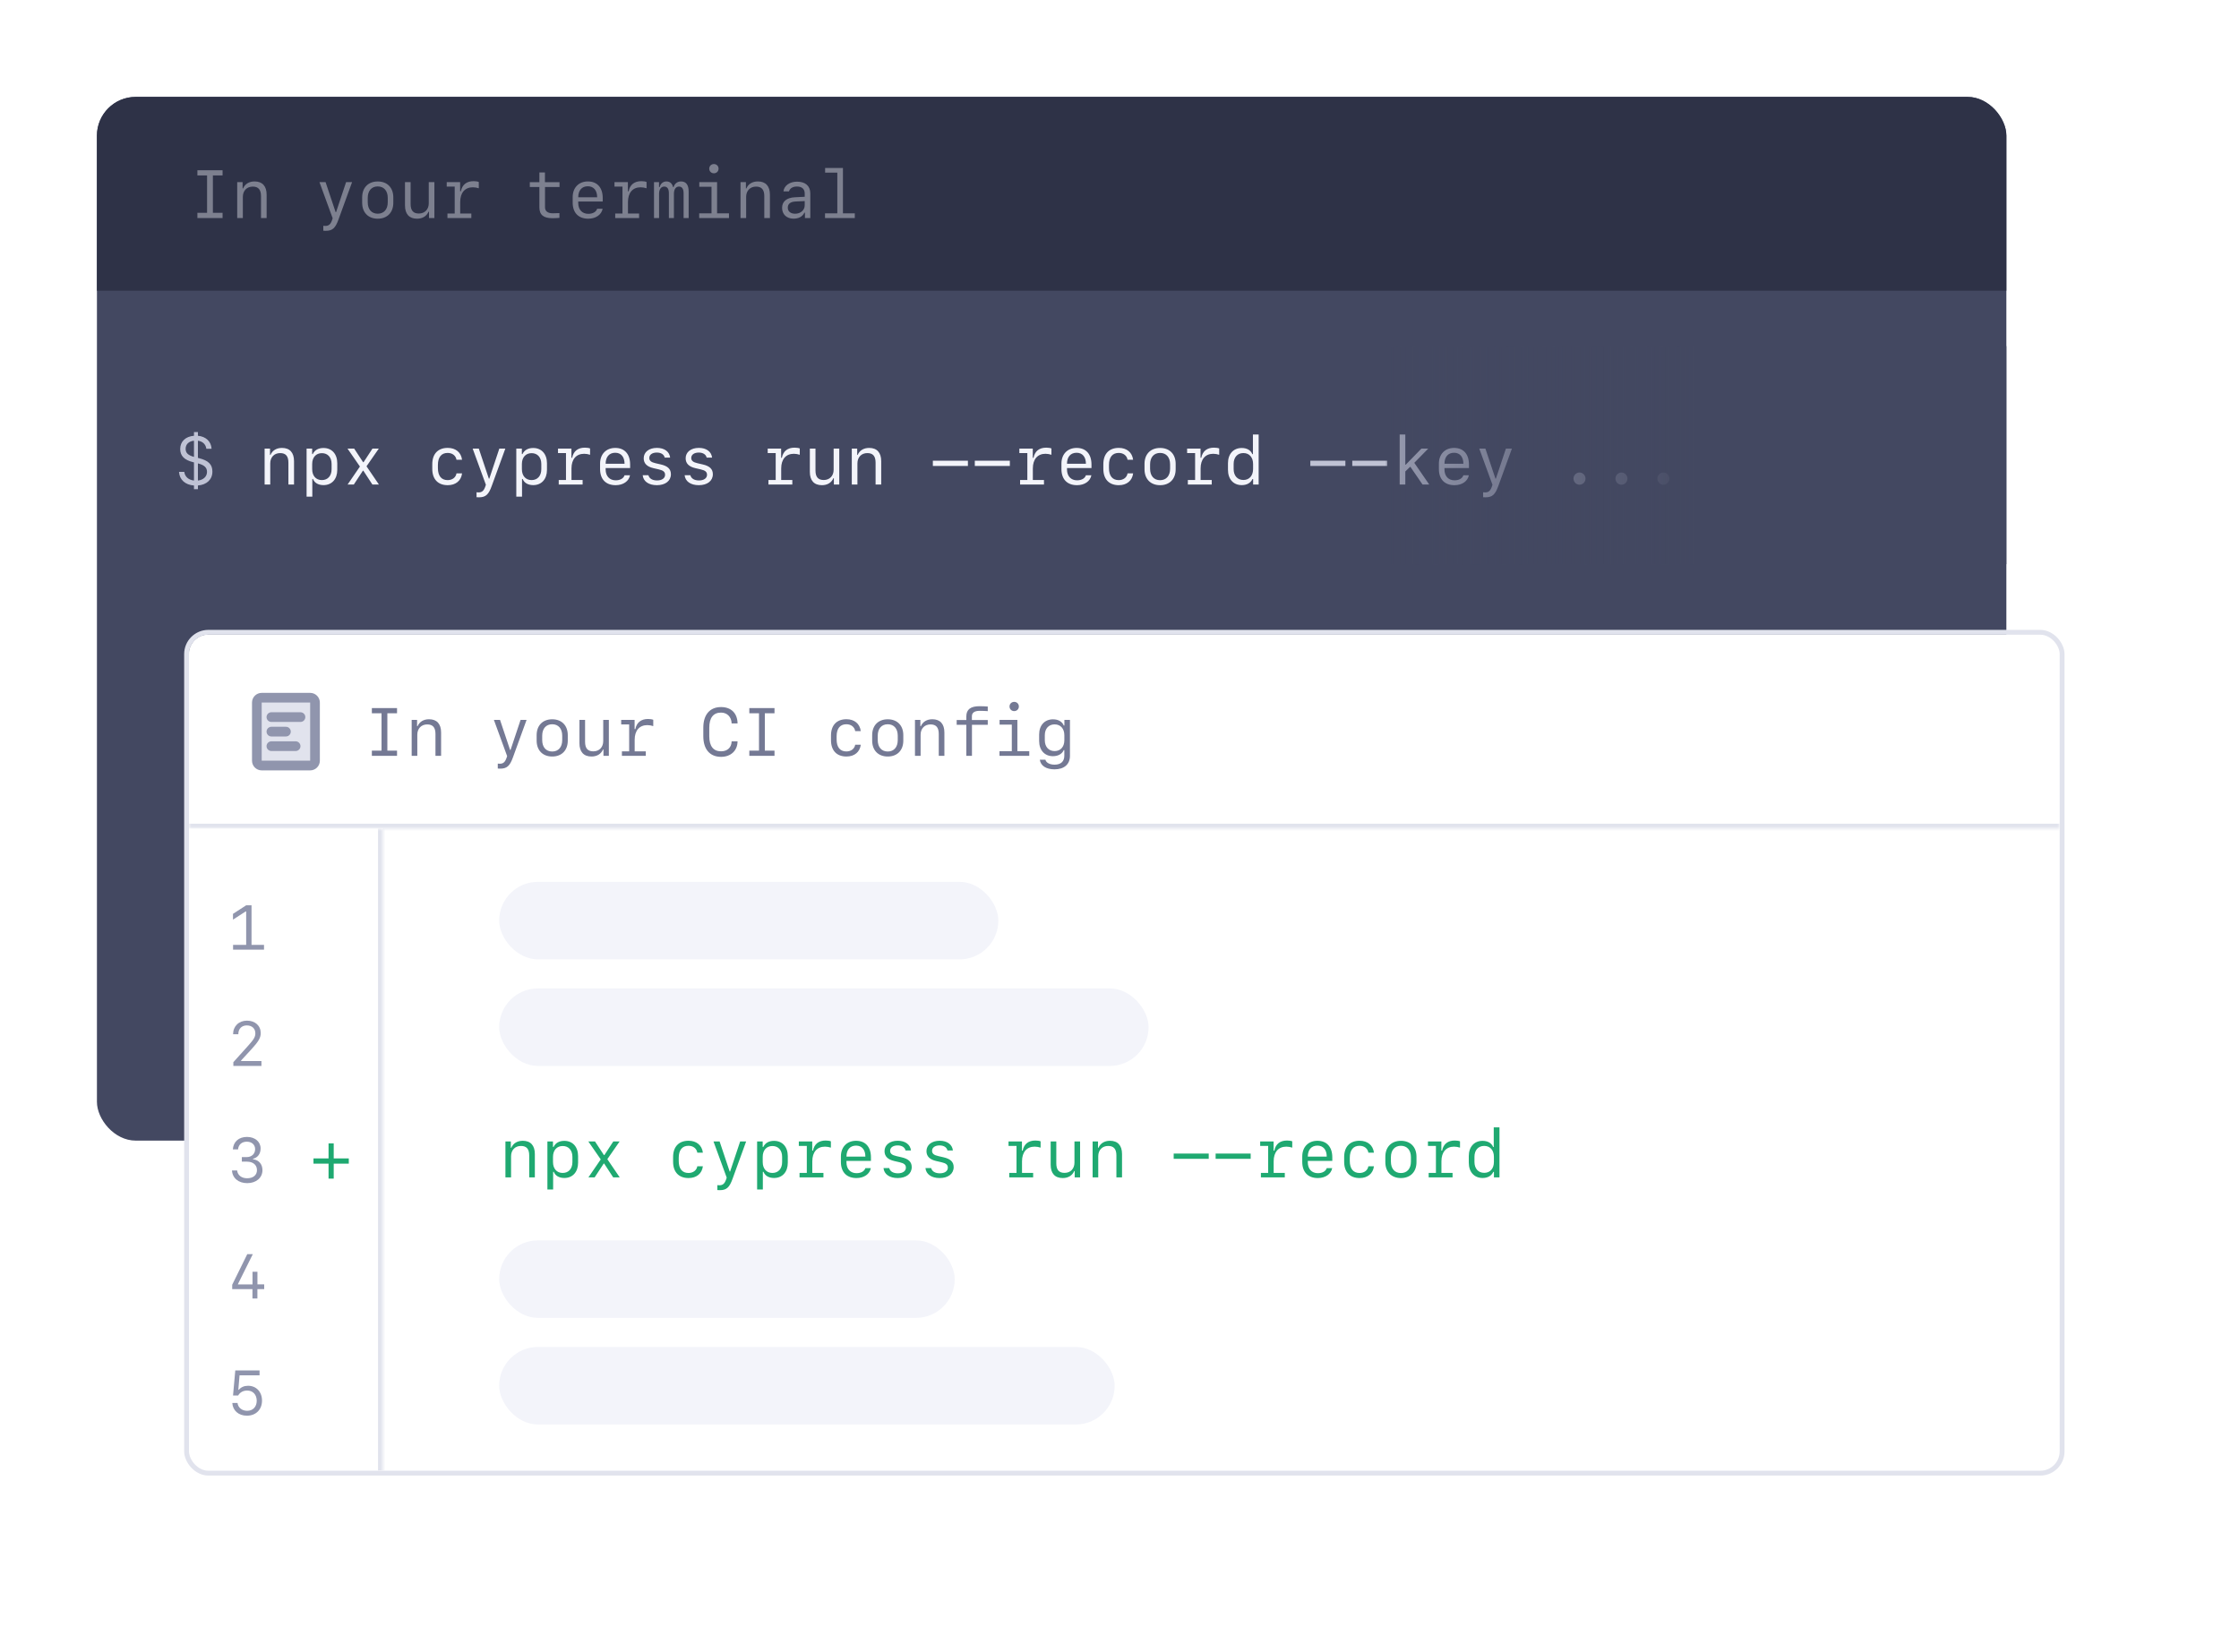 <svg viewBox="0 0 462 341" fill="none" xmlns="http://www.w3.org/2000/svg">
<g filter="url(#filter0_d_560_11340)">
<g clip-path="url(#clip0_560_11340)">
<rect x="20" y="20" width="394" height="215.411" rx="8" fill="#434861"/>
<rect width="394" height="40" transform="translate(20 20)" fill="#2E3247"/>
<path d="M36.937 97.395C37.039 99.016 38.215 100.068 40.026 100.205V100.964H40.84V100.198C42.665 100.055 43.827 98.961 43.827 97.334C43.827 95.864 43.027 95.051 41.065 94.565L40.84 94.504V90.956C41.81 91.093 42.46 91.701 42.576 92.617H43.656C43.574 91.113 42.474 90.088 40.84 89.938V89.172H40.026V89.938C38.29 90.074 37.183 91.12 37.183 92.665C37.183 94.087 38.023 94.941 39.883 95.399L40.026 95.434V99.18C38.905 99.05 38.14 98.38 38.03 97.395H36.937ZM38.304 92.631C38.304 91.694 38.953 91.072 40.026 90.956V94.299C38.789 93.95 38.304 93.478 38.304 92.631ZM42.713 97.389C42.713 98.359 41.968 99.05 40.84 99.18V95.639C42.159 95.981 42.713 96.5 42.713 97.389ZM277.609 96.165V95.085H270.377V96.165H277.609ZM286.264 96.165V95.085H279.031V96.165H286.264ZM290.064 95.912H289.976V89.671H288.813V100H289.976V97.3L291.001 96.315L293.53 100H294.911L291.828 95.522L294.706 92.583H293.298L290.064 95.912ZM301.959 98.086C301.754 98.735 301.063 99.132 300.127 99.132C298.862 99.132 298.056 98.257 298.056 96.897V96.596H303.107V95.871C303.107 93.725 301.973 92.446 300.045 92.446C298.158 92.446 296.907 93.731 296.907 95.686V96.801C296.907 98.913 298.09 100.137 300.127 100.137C301.686 100.137 302.861 99.31 303.087 98.086H301.959ZM300.038 93.444C301.234 93.444 301.959 94.299 301.959 95.714H298.056C298.056 94.292 298.801 93.444 300.038 93.444ZM306.532 102.639C307.906 102.639 308.528 102.099 309.178 100.273L311.974 92.583H310.736L308.665 98.79H308.576L306.498 92.583H305.233L307.961 100.048L307.831 100.451C307.523 101.312 307.141 101.627 306.443 101.627C306.334 101.627 306.122 101.62 306.033 101.6V102.618C306.136 102.632 306.361 102.639 306.532 102.639ZM325.919 100.041C326.596 100.041 327.156 99.474 327.156 98.776C327.156 98.086 326.596 97.519 325.919 97.519C325.242 97.519 324.682 98.086 324.682 98.776C324.682 99.474 325.242 100.041 325.919 100.041ZM334.573 100.041C335.25 100.041 335.811 99.474 335.811 98.776C335.811 98.086 335.25 97.519 334.573 97.519C333.896 97.519 333.336 98.086 333.336 98.776C333.336 99.474 333.896 100.041 334.573 100.041ZM343.228 100.041C343.904 100.041 344.465 99.474 344.465 98.776C344.465 98.086 343.904 97.519 343.228 97.519C342.551 97.519 341.99 98.086 341.99 98.776C341.99 99.474 342.551 100.041 343.228 100.041Z" fill="#BFC2D4"/>
<path d="M54.601 100H55.763V95.632C55.763 94.367 56.583 93.513 57.807 93.513C58.962 93.513 59.509 94.142 59.509 95.481V100H60.671V95.188C60.671 93.41 59.796 92.446 58.183 92.446C57.055 92.446 56.207 92.966 55.81 93.889H55.715V92.583H54.601V100ZM66.755 92.46C65.695 92.46 64.923 92.897 64.533 93.718H64.41V92.583H63.262V102.502H64.444V98.852H64.574C64.895 99.665 65.682 100.123 66.755 100.123C68.471 100.123 69.592 98.886 69.592 96.985V95.605C69.592 93.697 68.471 92.46 66.755 92.46ZM66.42 93.526C67.644 93.526 68.423 94.401 68.423 95.769V96.835C68.423 98.202 67.644 99.084 66.42 99.084C65.196 99.084 64.417 98.209 64.417 96.835V95.769C64.417 94.401 65.196 93.526 66.42 93.526ZM74.972 97.143L76.838 100H78.185L75.628 96.24L78.164 92.583H76.858L75.019 95.393H74.924L73.078 92.583H71.704L74.268 96.288L71.725 100H73.01L74.883 97.143H74.972ZM95.343 94.894C95.151 93.369 94.03 92.439 92.39 92.439C90.373 92.439 89.197 93.677 89.197 95.803V96.773C89.197 98.899 90.373 100.137 92.39 100.137C94.03 100.137 95.158 99.214 95.343 97.703H94.194C94.051 98.551 93.326 99.091 92.369 99.091C91.077 99.091 90.359 98.216 90.359 96.623V95.953C90.359 94.36 91.077 93.478 92.369 93.478C93.326 93.478 94.051 94.025 94.194 94.894H95.343ZM98.829 102.639C100.203 102.639 100.825 102.099 101.475 100.273L104.271 92.583H103.033L100.962 98.79H100.873L98.795 92.583H97.53L100.258 100.048L100.128 100.451C99.82 101.312 99.438 101.627 98.74 101.627C98.631 101.627 98.419 101.62 98.33 101.6V102.618C98.433 102.632 98.658 102.639 98.829 102.639ZM110.026 92.46C108.967 92.46 108.194 92.897 107.805 93.718H107.682V92.583H106.533V102.502H107.716V98.852H107.846C108.167 99.665 108.953 100.123 110.026 100.123C111.742 100.123 112.863 98.886 112.863 96.985V95.605C112.863 93.697 111.742 92.46 110.026 92.46ZM109.691 93.526C110.915 93.526 111.694 94.401 111.694 95.769V96.835C111.694 98.202 110.915 99.084 109.691 99.084C108.468 99.084 107.688 98.209 107.688 96.835V95.769C107.688 94.401 108.468 93.526 109.691 93.526ZM117.922 96.678C117.922 94.791 118.893 93.656 120.533 93.656C120.937 93.656 121.415 93.738 121.757 93.861V92.556C121.511 92.453 121.107 92.392 120.684 92.392C119.255 92.392 118.332 93.103 118.059 94.477H117.908V92.583H115.14V93.513H116.787V99.07H115.29V100H120.219V99.07H117.922V96.678ZM128.873 98.086C128.668 98.735 127.978 99.132 127.041 99.132C125.776 99.132 124.97 98.257 124.97 96.897V96.596H130.021V95.871C130.021 93.725 128.887 92.446 126.959 92.446C125.072 92.446 123.821 93.731 123.821 95.686V96.801C123.821 98.913 125.004 100.137 127.041 100.137C128.6 100.137 129.775 99.31 130.001 98.086H128.873ZM126.952 93.444C128.148 93.444 128.873 94.299 128.873 95.714H124.97C124.97 94.292 125.715 93.444 126.952 93.444ZM132.824 94.586C132.824 95.639 133.487 96.315 134.827 96.623L135.928 96.876C136.871 97.088 137.233 97.402 137.233 97.99C137.233 98.701 136.591 99.159 135.579 99.159C134.622 99.159 133.966 98.763 133.795 98.079H132.612C132.742 99.351 133.856 100.137 135.538 100.137C137.295 100.137 138.437 99.248 138.437 97.881C138.437 96.808 137.78 96.179 136.338 95.851L135.292 95.611C134.362 95.406 133.979 95.085 133.979 94.518C133.979 93.841 134.588 93.403 135.531 93.403C136.399 93.403 137.021 93.8 137.158 94.449H138.279C138.143 93.212 137.097 92.439 135.552 92.439C133.918 92.439 132.824 93.301 132.824 94.586ZM141.479 94.586C141.479 95.639 142.142 96.315 143.481 96.623L144.582 96.876C145.525 97.088 145.888 97.402 145.888 97.99C145.888 98.701 145.245 99.159 144.233 99.159C143.276 99.159 142.62 98.763 142.449 98.079H141.267C141.396 99.351 142.511 100.137 144.192 100.137C145.949 100.137 147.091 99.248 147.091 97.881C147.091 96.808 146.435 96.179 144.992 95.851L143.946 95.611C143.017 95.406 142.634 95.085 142.634 94.518C142.634 93.841 143.242 93.403 144.186 93.403C145.054 93.403 145.676 93.8 145.812 94.449H146.934C146.797 93.212 145.751 92.439 144.206 92.439C142.572 92.439 141.479 93.301 141.479 94.586ZM161.193 96.678C161.193 94.791 162.164 93.656 163.805 93.656C164.208 93.656 164.687 93.738 165.028 93.861V92.556C164.782 92.453 164.379 92.392 163.955 92.392C162.526 92.392 161.604 93.103 161.33 94.477H161.18V92.583H158.411V93.513H160.059V99.07H158.562V100H163.49V99.07H161.193V96.678ZM173.177 92.583H172.015V96.951C172.015 98.216 171.194 99.07 169.971 99.07C168.815 99.07 168.269 98.441 168.269 97.102V92.583H167.106V97.395C167.106 99.173 167.981 100.137 169.595 100.137C170.723 100.137 171.57 99.617 171.967 98.694H172.062V100H173.177V92.583ZM175.761 100H176.923V95.632C176.923 94.367 177.743 93.513 178.967 93.513C180.122 93.513 180.669 94.142 180.669 95.481V100H181.831V95.188C181.831 93.41 180.956 92.446 179.343 92.446C178.215 92.446 177.367 92.966 176.971 93.889H176.875V92.583H175.761V100ZM199.721 96.165V95.085H192.488V96.165H199.721ZM208.375 96.165V95.085H201.143V96.165H208.375ZM213.119 96.678C213.119 94.791 214.09 93.656 215.73 93.656C216.134 93.656 216.612 93.738 216.954 93.861V92.556C216.708 92.453 216.305 92.392 215.881 92.392C214.452 92.392 213.529 93.103 213.256 94.477H213.105V92.583H210.337V93.513H211.984V99.07H210.487V100H215.416V99.07H213.119V96.678ZM224.07 98.086C223.865 98.735 223.175 99.132 222.238 99.132C220.974 99.132 220.167 98.257 220.167 96.897V96.596H225.219V95.871C225.219 93.725 224.084 92.446 222.156 92.446C220.27 92.446 219.019 93.731 219.019 95.686V96.801C219.019 98.913 220.201 100.137 222.238 100.137C223.797 100.137 224.973 99.31 225.198 98.086H224.07ZM222.149 93.444C223.346 93.444 224.07 94.299 224.07 95.714H220.167C220.167 94.292 220.912 93.444 222.149 93.444ZM233.812 94.894C233.62 93.369 232.499 92.439 230.858 92.439C228.842 92.439 227.666 93.677 227.666 95.803V96.773C227.666 98.899 228.842 100.137 230.858 100.137C232.499 100.137 233.627 99.214 233.812 97.703H232.663C232.52 98.551 231.795 99.091 230.838 99.091C229.546 99.091 228.828 98.216 228.828 96.623V95.953C228.828 94.36 229.546 93.478 230.838 93.478C231.795 93.478 232.52 94.025 232.663 94.894H233.812ZM239.376 100.137C241.338 100.137 242.589 98.858 242.589 96.856V95.734C242.589 93.731 241.338 92.453 239.376 92.453C237.414 92.453 236.163 93.731 236.163 95.734V96.856C236.163 98.858 237.414 100.137 239.376 100.137ZM239.376 93.478C240.647 93.478 241.44 94.381 241.44 95.837V96.746C241.44 98.209 240.647 99.105 239.376 99.105C238.104 99.105 237.312 98.209 237.312 96.746V95.837C237.312 94.381 238.104 93.478 239.376 93.478ZM247.736 96.678C247.736 94.791 248.707 93.656 250.348 93.656C250.751 93.656 251.229 93.738 251.571 93.861V92.556C251.325 92.453 250.922 92.392 250.498 92.392C249.069 92.392 248.146 93.103 247.873 94.477H247.723V92.583H244.954V93.513H246.602V99.07H245.104V100H250.033V99.07H247.736V96.678ZM256.22 100.123C257.279 100.123 258.059 99.686 258.441 98.865H258.571V100H259.713V89.671H258.53V93.731H258.407C258.086 92.918 257.293 92.46 256.22 92.46C254.504 92.46 253.383 93.697 253.383 95.598V96.978C253.383 98.886 254.504 100.123 256.22 100.123ZM256.562 99.064C255.338 99.064 254.552 98.182 254.552 96.814V95.748C254.552 94.381 255.338 93.506 256.562 93.506C257.778 93.506 258.564 94.381 258.564 95.748V96.814C258.564 98.189 257.778 99.064 256.562 99.064Z" fill="#F3F4FA"/>
</g>
</g>
<rect width="128" height="45.011" transform="translate(286 71.442)" fill="url(#paint0_linear_560_11340)"/>
<g filter="url(#filter1_d_560_11340)">
<g clip-path="url(#clip1_560_11340)">
<rect x="39" y="131" width="386" height="172.543" rx="4" fill="white"/>
<mask id="path-5-inside-1_560_11340" fill="white">
<path d="M39 135C39 132.791 40.791 131 43 131H421C423.209 131 425 132.791 425 135V171H39V135Z"/>
</mask>
<path d="M39 135C39 132.791 40.791 131 43 131H421C423.209 131 425 132.791 425 135V171H39V135Z" fill="white"/>
<path d="M53 157V145C53 144.448 53.448 144 54 144H64C64.552 144 65 144.448 65 145V157C65 157.552 64.552 158 64 158H54C53.448 158 53 157.552 53 157Z" fill="#E1E3ED"/>
<path d="M56 151H59M56 148H62M56 154H61M64 144L54 144C53.448 144 53 144.448 53 145V157C53 157.552 53.448 158 54 158H64C64.552 158 65 157.552 65 157V145C65 144.448 64.552 144 64 144Z" stroke="#9095AD" stroke-width="2" stroke-linecap="round" stroke-linejoin="round"/>
<path d="M81.925 156V154.927H79.929V147.209H81.925V146.136H76.73V147.209H78.726V154.927H76.73V156H81.925ZM84.946 156H86.108V151.632C86.108 150.367 86.929 149.513 88.152 149.513C89.308 149.513 89.855 150.142 89.855 151.481V156H91.017V151.188C91.017 149.41 90.142 148.446 88.528 148.446C87.4 148.446 86.553 148.966 86.156 149.889H86.061V148.583H84.946V156ZM103.212 158.639C104.586 158.639 105.208 158.099 105.857 156.273L108.653 148.583H107.416L105.345 154.79H105.256L103.178 148.583H101.913L104.641 156.048L104.511 156.451C104.203 157.312 103.82 157.627 103.123 157.627C103.014 157.627 102.802 157.62 102.713 157.6V158.618C102.815 158.632 103.041 158.639 103.212 158.639ZM113.944 156.137C115.906 156.137 117.157 154.858 117.157 152.855V151.734C117.157 149.731 115.906 148.453 113.944 148.453C111.982 148.453 110.731 149.731 110.731 151.734V152.855C110.731 154.858 111.982 156.137 113.944 156.137ZM113.944 149.479C115.216 149.479 116.009 150.381 116.009 151.837V152.746C116.009 154.209 115.216 155.104 113.944 155.104C112.673 155.104 111.88 154.209 111.88 152.746V151.837C111.88 150.381 112.673 149.479 113.944 149.479ZM125.634 148.583H124.472V152.951C124.472 154.216 123.651 155.07 122.428 155.07C121.272 155.07 120.726 154.441 120.726 153.102V148.583H119.563V153.396C119.563 155.173 120.438 156.137 122.052 156.137C123.18 156.137 124.027 155.617 124.424 154.694H124.52V156H125.634V148.583ZM130.959 152.678C130.959 150.791 131.93 149.656 133.57 149.656C133.974 149.656 134.452 149.738 134.794 149.861V148.556C134.548 148.453 134.145 148.392 133.721 148.392C132.292 148.392 131.369 149.103 131.096 150.477H130.945V148.583H128.177V149.513H129.824V155.07H128.327V156H133.256V155.07H130.959V152.678ZM148.787 155.063C147.188 155.063 146.354 153.99 146.354 151.946V150.189C146.354 148.146 147.188 147.072 148.78 147.072C150.045 147.072 150.927 147.968 150.968 149.301H152.191C152.15 147.195 150.865 145.931 148.787 145.931C146.47 145.931 145.123 147.496 145.123 150.189V151.946C145.123 154.64 146.47 156.205 148.787 156.205C150.804 156.205 152.185 154.913 152.185 153.006H150.968C150.934 154.277 150.1 155.063 148.787 155.063ZM159.813 156V154.927H157.817V147.209H159.813V146.136H154.618V147.209H156.614V154.927H154.618V156H159.813ZM177.614 150.894C177.423 149.369 176.302 148.439 174.661 148.439C172.645 148.439 171.469 149.677 171.469 151.803V152.773C171.469 154.899 172.645 156.137 174.661 156.137C176.302 156.137 177.43 155.214 177.614 153.703H176.466C176.322 154.551 175.598 155.091 174.641 155.091C173.349 155.091 172.631 154.216 172.631 152.623V151.953C172.631 150.36 173.349 149.479 174.641 149.479C175.598 149.479 176.322 150.025 176.466 150.894H177.614ZM183.179 156.137C185.141 156.137 186.392 154.858 186.392 152.855V151.734C186.392 149.731 185.141 148.453 183.179 148.453C181.217 148.453 179.966 149.731 179.966 151.734V152.855C179.966 154.858 181.217 156.137 183.179 156.137ZM183.179 149.479C184.45 149.479 185.243 150.381 185.243 151.837V152.746C185.243 154.209 184.45 155.104 183.179 155.104C181.907 155.104 181.114 154.209 181.114 152.746V151.837C181.114 150.381 181.907 149.479 183.179 149.479ZM188.798 156H189.96V151.632C189.96 150.367 190.78 149.513 192.004 149.513C193.159 149.513 193.706 150.142 193.706 151.481V156H194.868V151.188C194.868 149.41 193.993 148.446 192.38 148.446C191.252 148.446 190.404 148.966 190.008 149.889H189.912V148.583H188.798V156ZM199.394 156H200.556V149.595H203.816V148.604H200.542V147.838C200.542 147.093 201.089 146.71 202.121 146.71C202.538 146.71 203.495 146.737 203.816 146.771V145.821C203.57 145.787 202.538 145.753 202.107 145.753C200.282 145.753 199.394 146.423 199.394 147.858V148.604H197.404V149.595H199.394V156ZM209.271 146.765C209.818 146.765 210.235 146.354 210.235 145.808C210.235 145.268 209.818 144.857 209.271 144.857C208.725 144.857 208.308 145.268 208.308 145.808C208.308 146.354 208.725 146.765 209.271 146.765ZM212.382 156V155.036H209.928V148.583H206.257V149.547H208.779V155.036H206.236V156H212.382ZM217.577 158.782C219.587 158.782 220.776 157.743 220.776 156V148.583H219.628V149.731H219.498C219.177 148.932 218.363 148.46 217.29 148.46C215.554 148.46 214.419 149.69 214.419 151.598V152.931C214.419 154.831 215.547 156.068 217.263 156.068C218.343 156.068 219.163 155.597 219.491 154.817H219.614V155.973C219.614 157.162 218.896 157.818 217.598 157.818C216.606 157.818 215.861 157.415 215.711 156.8H214.562C214.713 158.03 215.861 158.782 217.577 158.782ZM215.588 152.767V151.748C215.588 150.388 216.381 149.506 217.611 149.506C218.835 149.506 219.621 150.381 219.621 151.748V152.767C219.621 154.134 218.835 155.016 217.611 155.016C216.381 155.016 215.588 154.127 215.588 152.767Z" fill="#747994"/>
<path d="M39 131H425H39ZM425 172H39V170H425V172ZM39 171V131V171ZM425 131V171V131Z" fill="#E1E3ED" mask="url(#path-5-inside-1_560_11340)"/>
<mask id="path-10-inside-2_560_11340" fill="white">
<path d="M39 171H79V304H39V171Z"/>
</mask>
<path d="M39 171H79V304H39V171Z" fill="white"/>
<path d="M54.477 196H48.092V195.016H50.796V188.11H50.694L48.073 189.805V188.611L50.802 186.84H51.9V195.016H54.477V196ZM48.098 213.417C48.098 211.805 49.291 210.65 50.961 210.65C52.643 210.65 53.798 211.691 53.798 213.221C53.798 214.173 53.367 214.935 51.907 216.528L49.748 218.876V218.984H53.944V220H48.149V219.226L51.247 215.779C52.408 214.478 52.688 213.989 52.688 213.265C52.688 212.281 51.996 211.634 50.929 211.634C49.876 211.634 49.177 212.338 49.177 213.417V213.456H48.098V213.417ZM49.901 239.753V238.814H50.898C51.926 238.814 52.643 238.141 52.643 237.183C52.643 236.25 51.958 235.634 50.923 235.634C49.895 235.634 49.209 236.237 49.12 237.221H48.047C48.155 235.634 49.273 234.65 50.967 234.65C52.605 234.65 53.773 235.634 53.773 237.024C53.773 238.128 53.195 238.916 52.211 239.157V239.258C53.43 239.417 54.154 240.274 54.154 241.524C54.154 243.08 52.846 244.19 51.018 244.19C49.209 244.19 47.952 243.149 47.87 241.569H48.93C49.031 242.546 49.844 243.181 50.986 243.181C52.243 243.181 53.024 242.534 53.024 241.499C53.024 240.433 52.218 239.753 50.948 239.753H49.901ZM52.091 268V266.064H47.914V265.156L51.024 258.84H52.167L49.101 265.01V265.093H52.103V262.478H53.119V265.08H54.516V266.064H53.113V268H52.091ZM50.942 292.184C49.234 292.184 48.028 291.13 47.933 289.556H49.012C49.114 290.515 49.933 291.175 51.005 291.175C52.186 291.175 52.973 290.343 52.973 289.099C52.973 287.842 52.18 286.992 51.005 286.992C50.187 286.992 49.507 287.366 49.145 288.014H48.085L48.549 282.84H53.557V283.85H49.431L49.177 286.839H49.279C49.73 286.293 50.383 286.008 51.19 286.008C52.884 286.008 54.065 287.271 54.065 289.074C54.065 290.927 52.802 292.184 50.942 292.184Z" fill="#9095AD"/>
<path d="M78 171V304H80V171H78Z" fill="#E1E3ED" mask="url(#path-10-inside-2_560_11340)"/>
</g>
<rect x="38.5" y="130.5" width="387" height="173.543" rx="4.5" stroke="#E1E3ED"/>
<rect x="103" y="182" width="103" height="16" rx="8" fill="#F3F4FA"/>
<rect x="103" y="204" width="134" height="16" rx="8" fill="#F3F4FA"/>
<path d="M104.292 243H105.454V238.632C105.454 237.367 106.274 236.513 107.498 236.513C108.653 236.513 109.2 237.142 109.2 238.481V243H110.362V238.188C110.362 236.41 109.487 235.446 107.874 235.446C106.746 235.446 105.898 235.966 105.502 236.889H105.406V235.583H104.292V243ZM116.446 235.46C115.387 235.46 114.614 235.897 114.225 236.718H114.102V235.583H112.953V245.502H114.136V241.852H114.266C114.587 242.665 115.373 243.123 116.446 243.123C118.162 243.123 119.283 241.886 119.283 239.985V238.604C119.283 236.697 118.162 235.46 116.446 235.46ZM116.111 236.526C117.335 236.526 118.114 237.401 118.114 238.769V239.835C118.114 241.202 117.335 242.084 116.111 242.084C114.888 242.084 114.108 241.209 114.108 239.835V238.769C114.108 237.401 114.888 236.526 116.111 236.526ZM124.663 240.143L126.529 243H127.876L125.319 239.24L127.855 235.583H126.55L124.711 238.393H124.615L122.77 235.583H121.396L123.959 239.288L121.416 243H122.701L124.574 240.143H124.663ZM145.034 237.894C144.843 236.369 143.722 235.439 142.081 235.439C140.064 235.439 138.889 236.677 138.889 238.803V239.773C138.889 241.899 140.064 243.137 142.081 243.137C143.722 243.137 144.85 242.214 145.034 240.703H143.886C143.742 241.551 143.018 242.091 142.061 242.091C140.769 242.091 140.051 241.216 140.051 239.623V238.953C140.051 237.36 140.769 236.479 142.061 236.479C143.018 236.479 143.742 237.025 143.886 237.894H145.034ZM148.521 245.639C149.895 245.639 150.517 245.099 151.166 243.273L153.962 235.583H152.725L150.653 241.79H150.564L148.486 235.583H147.222L149.949 243.048L149.819 243.451C149.512 244.312 149.129 244.627 148.432 244.627C148.322 244.627 148.11 244.62 148.021 244.6V245.618C148.124 245.632 148.35 245.639 148.521 245.639ZM159.718 235.46C158.658 235.46 157.886 235.897 157.496 236.718H157.373V235.583H156.225V245.502H157.407V241.852H157.537C157.858 242.665 158.645 243.123 159.718 243.123C161.434 243.123 162.555 241.886 162.555 239.985V238.604C162.555 236.697 161.434 235.46 159.718 235.46ZM159.383 236.526C160.606 236.526 161.386 237.401 161.386 238.769V239.835C161.386 241.202 160.606 242.084 159.383 242.084C158.159 242.084 157.38 241.209 157.38 239.835V238.769C157.38 237.401 158.159 236.526 159.383 236.526ZM167.613 239.678C167.613 237.791 168.584 236.656 170.225 236.656C170.628 236.656 171.106 236.738 171.448 236.861V235.556C171.202 235.453 170.799 235.392 170.375 235.392C168.946 235.392 168.023 236.103 167.75 237.477H167.6V235.583H164.831V236.513H166.479V242.07H164.981V243H169.91V242.07H167.613V239.678ZM178.564 241.086C178.359 241.735 177.669 242.132 176.732 242.132C175.468 242.132 174.661 241.257 174.661 239.896V239.596H179.713V238.871C179.713 236.725 178.578 235.446 176.65 235.446C174.764 235.446 173.513 236.731 173.513 238.687V239.801C173.513 241.913 174.695 243.137 176.732 243.137C178.291 243.137 179.467 242.31 179.692 241.086H178.564ZM176.644 236.444C177.84 236.444 178.564 237.299 178.564 238.714H174.661C174.661 237.292 175.406 236.444 176.644 236.444ZM182.516 237.586C182.516 238.639 183.179 239.315 184.519 239.623L185.619 239.876C186.562 240.088 186.925 240.402 186.925 240.99C186.925 241.701 186.282 242.159 185.271 242.159C184.313 242.159 183.657 241.763 183.486 241.079H182.304C182.434 242.351 183.548 243.137 185.229 243.137C186.986 243.137 188.128 242.248 188.128 240.881C188.128 239.808 187.472 239.179 186.029 238.851L184.983 238.611C184.054 238.406 183.671 238.085 183.671 237.518C183.671 236.841 184.279 236.403 185.223 236.403C186.091 236.403 186.713 236.8 186.85 237.449H187.971C187.834 236.212 186.788 235.439 185.243 235.439C183.609 235.439 182.516 236.301 182.516 237.586ZM191.17 237.586C191.17 238.639 191.833 239.315 193.173 239.623L194.273 239.876C195.217 240.088 195.579 240.402 195.579 240.99C195.579 241.701 194.937 242.159 193.925 242.159C192.968 242.159 192.312 241.763 192.141 241.079H190.958C191.088 242.351 192.202 243.137 193.884 243.137C195.641 243.137 196.782 242.248 196.782 240.881C196.782 239.808 196.126 239.179 194.684 238.851L193.638 238.611C192.708 238.406 192.325 238.085 192.325 237.518C192.325 236.841 192.934 236.403 193.877 236.403C194.745 236.403 195.367 236.8 195.504 237.449H196.625C196.488 236.212 195.442 235.439 193.897 235.439C192.264 235.439 191.17 236.301 191.17 237.586ZM210.885 239.678C210.885 237.791 211.855 236.656 213.496 236.656C213.899 236.656 214.378 236.738 214.72 236.861V235.556C214.474 235.453 214.07 235.392 213.646 235.392C212.218 235.392 211.295 236.103 211.021 237.477H210.871V235.583H208.103V236.513H209.75V242.07H208.253V243H213.182V242.07H210.885V239.678ZM222.868 235.583H221.706V239.951C221.706 241.216 220.886 242.07 219.662 242.07C218.507 242.07 217.96 241.441 217.96 240.102V235.583H216.798V240.396C216.798 242.173 217.673 243.137 219.286 243.137C220.414 243.137 221.262 242.617 221.658 241.694H221.754V243H222.868V235.583ZM225.452 243H226.614V238.632C226.614 237.367 227.435 236.513 228.658 236.513C229.813 236.513 230.36 237.142 230.36 238.481V243H231.522V238.188C231.522 236.41 230.647 235.446 229.034 235.446C227.906 235.446 227.059 235.966 226.662 236.889H226.566V235.583H225.452V243ZM249.412 239.165V238.085H242.18V239.165H249.412ZM258.066 239.165V238.085H250.834V239.165H258.066ZM262.811 239.678C262.811 237.791 263.781 236.656 265.422 236.656C265.825 236.656 266.304 236.738 266.646 236.861V235.556C266.399 235.453 265.996 235.392 265.572 235.392C264.144 235.392 263.221 236.103 262.947 237.477H262.797V235.583H260.028V236.513H261.676V242.07H260.179V243H265.107V242.07H262.811V239.678ZM273.762 241.086C273.557 241.735 272.866 242.132 271.93 242.132C270.665 242.132 269.858 241.257 269.858 239.896V239.596H274.91V238.871C274.91 236.725 273.775 235.446 271.848 235.446C269.961 235.446 268.71 236.731 268.71 238.687V239.801C268.71 241.913 269.893 243.137 271.93 243.137C273.488 243.137 274.664 242.31 274.89 241.086H273.762ZM271.841 236.444C273.037 236.444 273.762 237.299 273.762 238.714H269.858C269.858 237.292 270.604 236.444 271.841 236.444ZM283.503 237.894C283.312 236.369 282.19 235.439 280.55 235.439C278.533 235.439 277.357 236.677 277.357 238.803V239.773C277.357 241.899 278.533 243.137 280.55 243.137C282.19 243.137 283.318 242.214 283.503 240.703H282.354C282.211 241.551 281.486 242.091 280.529 242.091C279.237 242.091 278.52 241.216 278.52 239.623V238.953C278.52 237.36 279.237 236.479 280.529 236.479C281.486 236.479 282.211 237.025 282.354 237.894H283.503ZM289.067 243.137C291.029 243.137 292.28 241.858 292.28 239.855V238.734C292.28 236.731 291.029 235.453 289.067 235.453C287.105 235.453 285.854 236.731 285.854 238.734V239.855C285.854 241.858 287.105 243.137 289.067 243.137ZM289.067 236.479C290.339 236.479 291.132 237.381 291.132 238.837V239.746C291.132 241.209 290.339 242.104 289.067 242.104C287.796 242.104 287.003 241.209 287.003 239.746V238.837C287.003 237.381 287.796 236.479 289.067 236.479ZM297.428 239.678C297.428 237.791 298.398 236.656 300.039 236.656C300.442 236.656 300.921 236.738 301.263 236.861V235.556C301.017 235.453 300.613 235.392 300.189 235.392C298.761 235.392 297.838 236.103 297.564 237.477H297.414V235.583H294.646V236.513H296.293V242.07H294.796V243H299.725V242.07H297.428V239.678ZM305.911 243.123C306.971 243.123 307.75 242.686 308.133 241.865H308.263V243H309.404V232.671H308.222V236.731H308.099C307.777 235.918 306.984 235.46 305.911 235.46C304.195 235.46 303.074 236.697 303.074 238.598V239.979C303.074 241.886 304.195 243.123 305.911 243.123ZM306.253 242.063C305.029 242.063 304.243 241.182 304.243 239.814V238.748C304.243 237.381 305.029 236.506 306.253 236.506C307.47 236.506 308.256 237.381 308.256 238.748V239.814C308.256 241.188 307.47 242.063 306.253 242.063Z" fill="#1FA971"/>
<rect x="103" y="256" width="94" height="16" rx="8" fill="#F3F4FA"/>
<rect x="103" y="278" width="127" height="16" rx="8" fill="#F3F4FA"/>
<path d="M68.86 240.165V243.255H67.794V240.165H64.684V239.085H67.794V235.988H68.86V239.085H71.971V240.165H68.86Z" fill="#1FA971"/>
</g>
<g opacity="0.4">
<path d="M45.925 45V43.927H43.929V36.209H45.925V35.136H40.73V36.209H42.726V43.927H40.73V45H45.925ZM48.946 45H50.108V40.632C50.108 39.367 50.929 38.513 52.152 38.513C53.308 38.513 53.855 39.142 53.855 40.481V45H55.017V40.188C55.017 38.41 54.142 37.446 52.528 37.446C51.4 37.446 50.553 37.966 50.156 38.889H50.06V37.583H48.946V45ZM67.212 47.639C68.586 47.639 69.208 47.099 69.857 45.273L72.653 37.583H71.416L69.345 43.79H69.256L67.178 37.583H65.913L68.641 45.048L68.511 45.451C68.203 46.312 67.82 46.627 67.123 46.627C67.014 46.627 66.802 46.62 66.713 46.6V47.618C66.815 47.632 67.041 47.639 67.212 47.639ZM77.944 45.137C79.906 45.137 81.157 43.858 81.157 41.855V40.734C81.157 38.731 79.906 37.453 77.944 37.453C75.982 37.453 74.731 38.731 74.731 40.734V41.855C74.731 43.858 75.982 45.137 77.944 45.137ZM77.944 38.478C79.216 38.478 80.009 39.381 80.009 40.837V41.746C80.009 43.209 79.216 44.105 77.944 44.105C76.673 44.105 75.88 43.209 75.88 41.746V40.837C75.88 39.381 76.673 38.478 77.944 38.478ZM89.634 37.583H88.472V41.951C88.472 43.216 87.651 44.07 86.428 44.07C85.272 44.07 84.726 43.441 84.726 42.102V37.583H83.564V42.395C83.564 44.173 84.439 45.137 86.052 45.137C87.18 45.137 88.027 44.617 88.424 43.694H88.519V45H89.634V37.583ZM94.959 41.678C94.959 39.791 95.93 38.656 97.57 38.656C97.974 38.656 98.452 38.738 98.794 38.861V37.556C98.548 37.453 98.144 37.392 97.721 37.392C96.292 37.392 95.369 38.102 95.096 39.477H94.945V37.583H92.177V38.513H93.824V44.07H92.327V45H97.256V44.07H94.959V41.678ZM111.297 35.594V37.603H109.321V38.595H111.297V42.792C111.297 44.337 112.151 45.034 113.99 45.034C114.346 45.034 115.248 45 115.433 44.966V43.981C115.234 44.002 114.489 44.023 114.072 44.023C113.026 44.023 112.459 43.585 112.459 42.778V38.595H115.453V37.603H112.445V35.594H111.297ZM123.219 43.086C123.014 43.735 122.323 44.132 121.387 44.132C120.122 44.132 119.315 43.257 119.315 41.897V41.596H124.367V40.871C124.367 38.725 123.232 37.446 121.305 37.446C119.418 37.446 118.167 38.731 118.167 40.687V41.801C118.167 43.913 119.35 45.137 121.387 45.137C122.945 45.137 124.121 44.31 124.347 43.086H123.219ZM121.298 38.444C122.494 38.444 123.219 39.299 123.219 40.714H119.315C119.315 39.292 120.061 38.444 121.298 38.444ZM129.576 41.678C129.576 39.791 130.547 38.656 132.188 38.656C132.591 38.656 133.069 38.738 133.411 38.861V37.556C133.165 37.453 132.762 37.392 132.338 37.392C130.909 37.392 129.986 38.102 129.713 39.477H129.562V37.583H126.794V38.513H128.441V44.07H126.944V45H131.873V44.07H129.576V41.678ZM142.1 39.538C142.1 38.164 141.56 37.446 140.527 37.446C139.782 37.446 139.188 37.898 138.996 38.608H138.873C138.716 37.877 138.224 37.446 137.526 37.446C136.829 37.446 136.296 37.884 136.111 38.629H135.988V37.583H134.949V45H135.995V39.996C135.995 39.073 136.405 38.506 137.062 38.506C137.69 38.506 138.019 38.977 138.019 39.873V45H139.058V39.996C139.058 39.073 139.454 38.506 140.104 38.506C140.726 38.506 141.054 38.977 141.054 39.88V45H142.1V39.538ZM147.309 35.765C147.855 35.765 148.272 35.355 148.272 34.808C148.272 34.268 147.855 33.857 147.309 33.857C146.762 33.857 146.345 34.268 146.345 34.808C146.345 35.355 146.762 35.765 147.309 35.765ZM150.419 45V44.036H147.965V37.583H144.294V38.547H146.816V44.036H144.273V45H150.419ZM152.798 45H153.96V40.632C153.96 39.367 154.78 38.513 156.004 38.513C157.159 38.513 157.706 39.142 157.706 40.481V45H158.868V40.188C158.868 38.41 157.993 37.446 156.38 37.446C155.252 37.446 154.404 37.966 154.008 38.889H153.912V37.583H152.798V45ZM163.735 45.13C164.815 45.13 165.622 44.685 165.978 43.893H166.094V45.007H167.201V39.928C167.201 38.383 166.203 37.494 164.46 37.494C162.942 37.494 161.794 38.308 161.657 39.497H162.799C162.99 38.861 163.592 38.499 164.446 38.499C165.479 38.499 166.046 39.012 166.046 39.941V40.611L164.009 40.714C162.32 40.803 161.377 41.582 161.377 42.895C161.377 44.241 162.32 45.13 163.735 45.13ZM164.07 44.111C163.134 44.111 162.553 43.633 162.553 42.853C162.553 42.081 163.1 41.637 164.139 41.589L166.046 41.5V42.375C166.046 43.366 165.191 44.111 164.07 44.111ZM176.382 45V44.036H173.935V34.671H170.257V35.635H172.772V44.036H170.236V45H176.382Z" fill="#F3F4FA"/>
</g>
<defs>
<filter id="filter0_d_560_11340" x="0" y="0" width="434" height="255.411" filterUnits="userSpaceOnUse" color-interpolation-filters="sRGB">
<feFlood flood-opacity="0" result="BackgroundImageFix"/>
<feColorMatrix in="SourceAlpha" type="matrix" values="0 0 0 0 0 0 0 0 0 0 0 0 0 0 0 0 0 0 127 0" result="hardAlpha"/>
<feOffset/>
<feGaussianBlur stdDeviation="10"/>
<feComposite in2="hardAlpha" operator="out"/>
<feColorMatrix type="matrix" values="0 0 0 0 0 0 0 0 0 0 0 0 0 0 0 0 0 0 0.08 0"/>
<feBlend mode="normal" in2="BackgroundImageFix" result="effect1_dropShadow_560_11340"/>
<feBlend mode="normal" in="SourceGraphic" in2="effect1_dropShadow_560_11340" result="shape"/>
</filter>
<filter id="filter1_d_560_11340" x="2" y="94" width="460" height="246.543" filterUnits="userSpaceOnUse" color-interpolation-filters="sRGB">
<feFlood flood-opacity="0" result="BackgroundImageFix"/>
<feColorMatrix in="SourceAlpha" type="matrix" values="0 0 0 0 0 0 0 0 0 0 0 0 0 0 0 0 0 0 127 0" result="hardAlpha"/>
<feOffset/>
<feGaussianBlur stdDeviation="18"/>
<feComposite in2="hardAlpha" operator="out"/>
<feColorMatrix type="matrix" values="0 0 0 0 0 0 0 0 0 0 0 0 0 0 0 0 0 0 0.08 0"/>
<feBlend mode="normal" in2="BackgroundImageFix" result="effect1_dropShadow_560_11340"/>
<feBlend mode="normal" in="SourceGraphic" in2="effect1_dropShadow_560_11340" result="shape"/>
</filter>
<linearGradient id="paint0_linear_560_11340" x1="64" y1="0" x2="-30.667" y2="0" gradientUnits="userSpaceOnUse">
<stop stop-color="#434861"/>
<stop offset="1" stop-color="#434861" stop-opacity="0"/>
</linearGradient>
<clipPath id="clip0_560_11340">
<rect x="20" y="20" width="394" height="215.411" rx="8" fill="white"/>
</clipPath>
<clipPath id="clip1_560_11340">
<rect x="39" y="131" width="386" height="172.543" rx="4" fill="white"/>
</clipPath>
</defs>
</svg>
